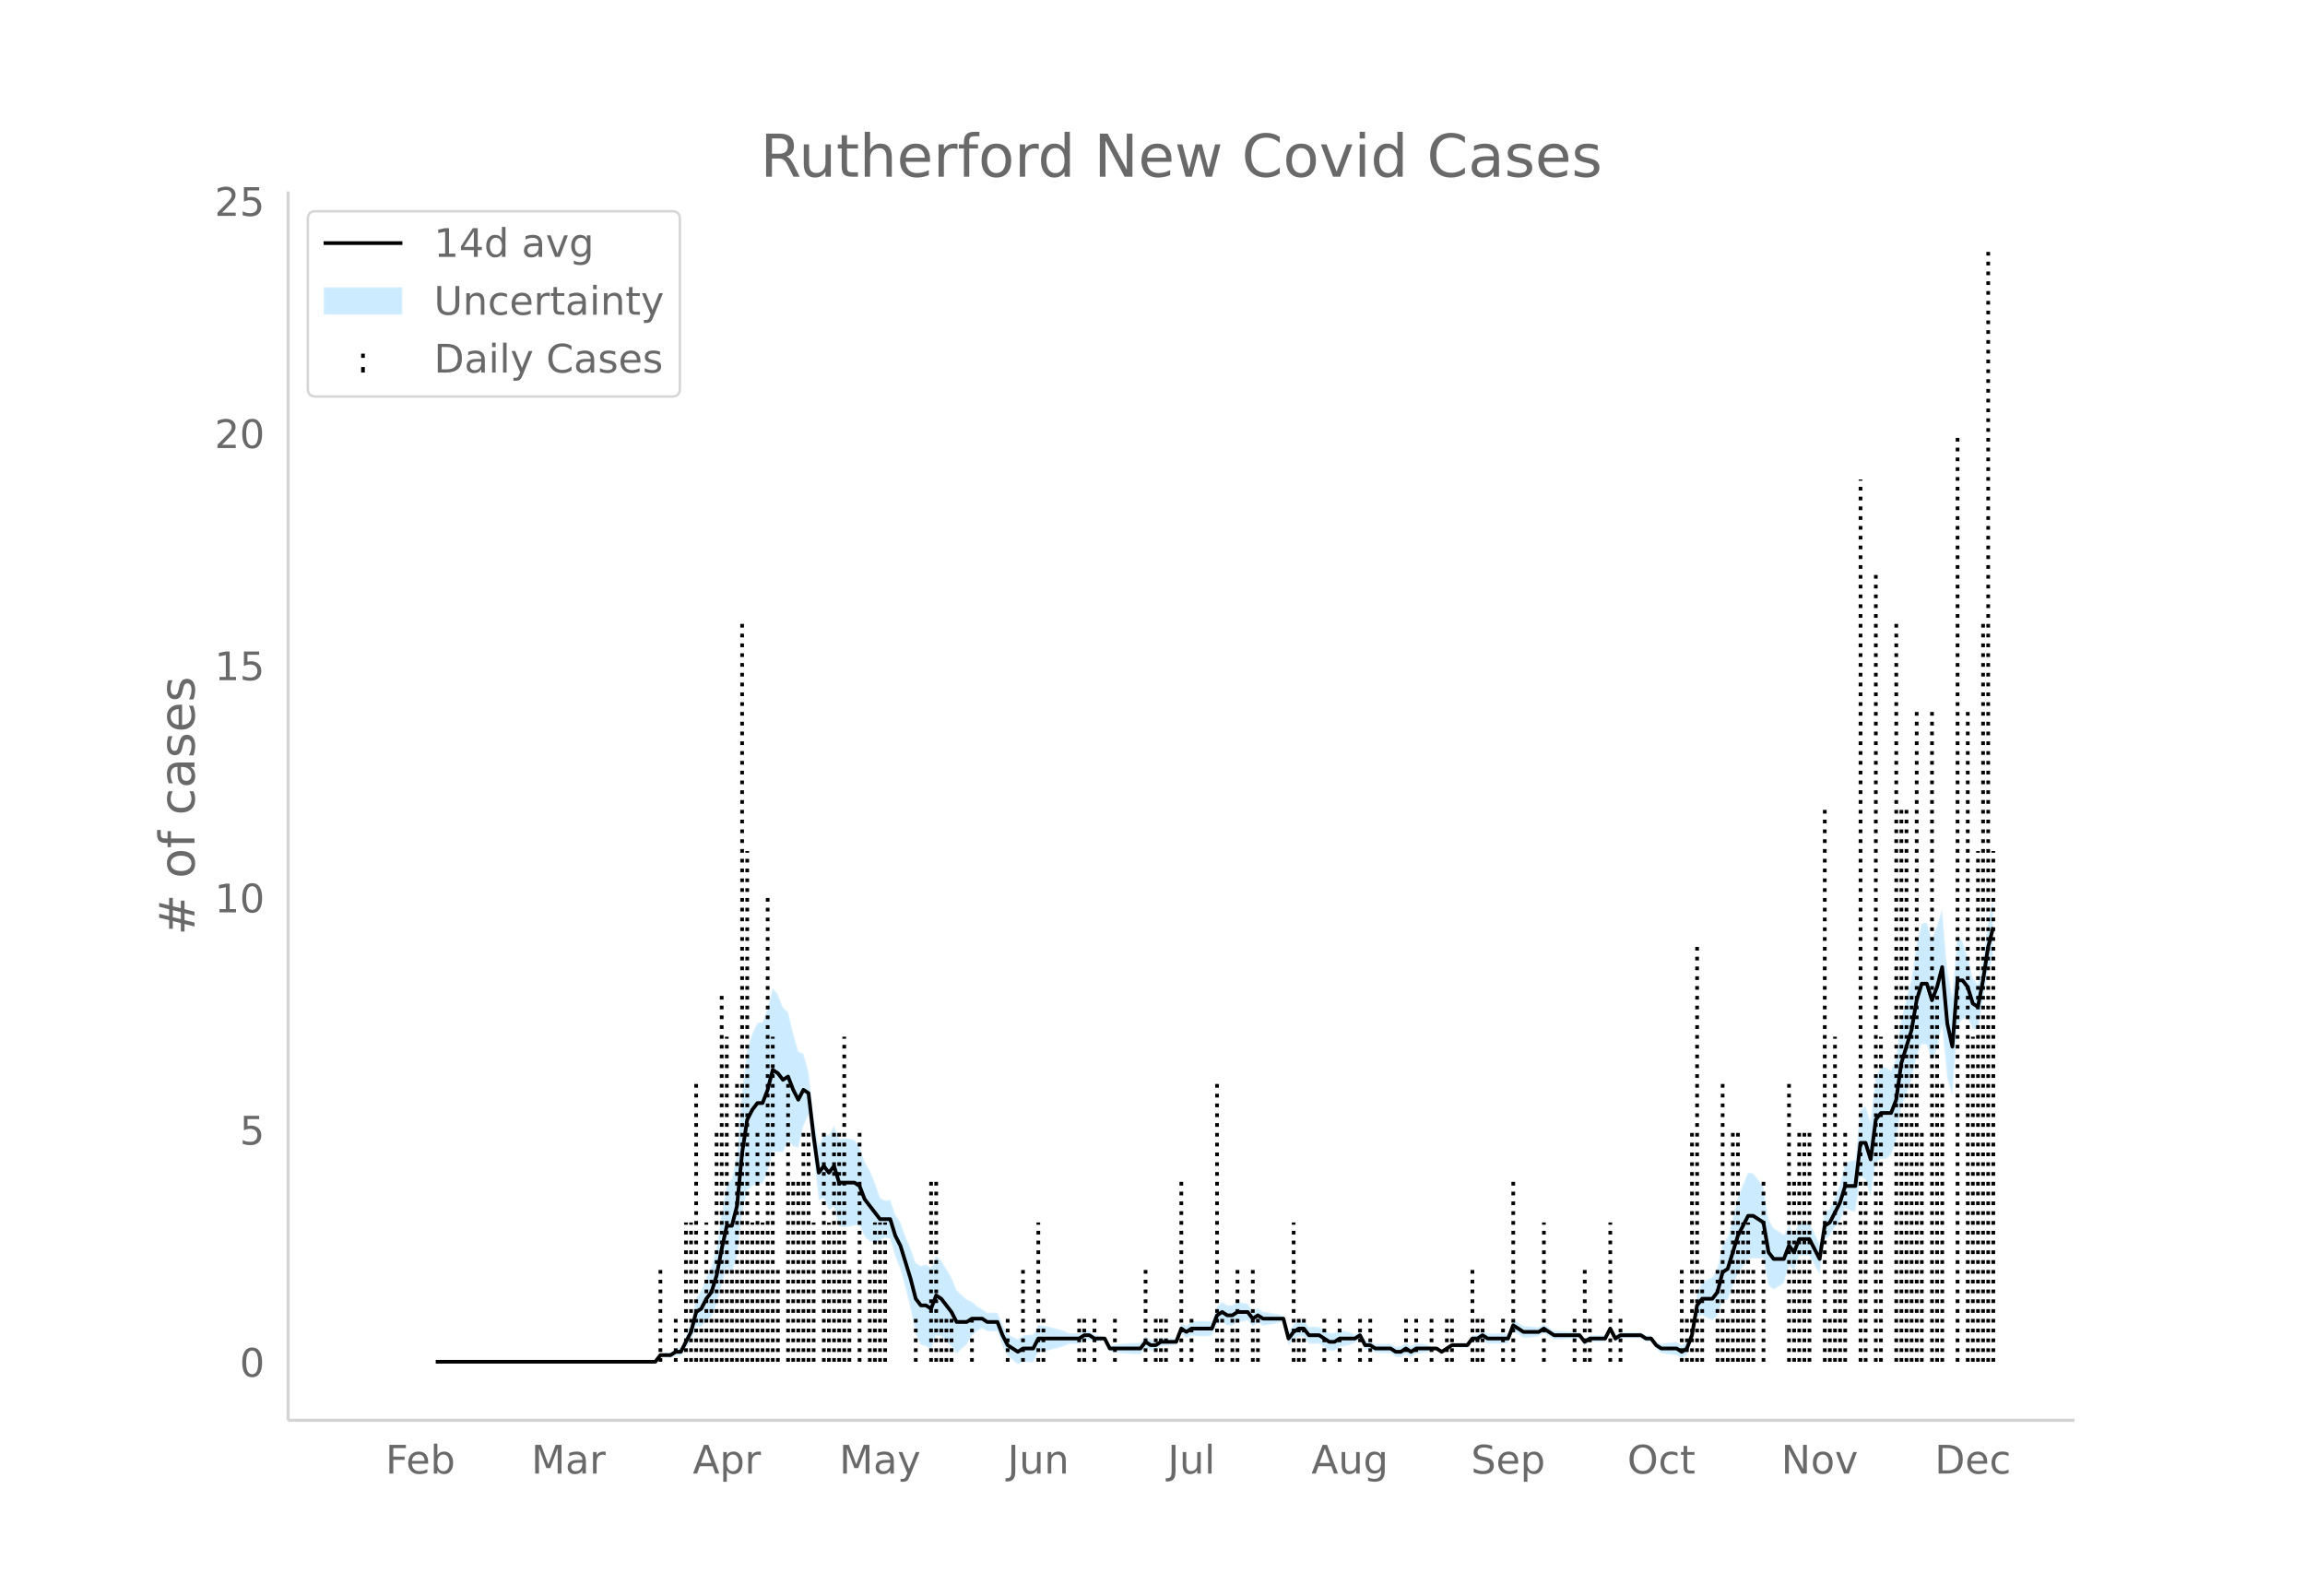 <svg height="864" viewBox="0 0 936 648" width="1248" xmlns="http://www.w3.org/2000/svg" xmlns:xlink="http://www.w3.org/1999/xlink"><defs><style>*{stroke-linecap:butt;stroke-linejoin:round}</style></defs><g id="figure_1"><path d="M0 648h936V0H0z" fill="#fff" id="patch_1"/><g id="axes_1"><path d="M117 576.72h725.4V77.76H117z" fill="none" id="patch_2"/><g id="PolyCollection_1"><defs><path d="M179.005-95.033H266.103l2.074-1.974 2.074.258 2.073.169 2.074-1.037 2.074.202 2.074-3.254 2.073-2.846 2.074-5.862 2.074.15 2.074-2.513 2.073-1.388 2.074-5.065 2.074-8.267 2.074-6.616 2.073 1.775 2.074-6.22 2.074-17.76 2.074-9.457 2.073-1.543 2.074-1.229 2.074.326 2.074-5.034 2.073-8.146 2.074.12 2.074.093 2.074-4.466 2.074 2.06 2.073.726 2.074-8.909 2.074-4.624 2.074 16.248 2.073 18.373 2.074-.524 2.074 4.7 2.074-1.468 2.073 8.133 2.074.245 2.074-.247 2.074-.554 2.073.094 2.074 4.535 2.074 1.874 2.074.485 2.073-.793 2.074-1.12 2.074.378 2.074 7.356 2.073 4.963 2.074 7.705 2.074 8.623 2.074 10.274 2.073 4.2 2.074.576 2.074 1.402 2.074-5.924 2.073.676 2.074 1.992 2.074 1.957 2.074 2.976 2.073-2.001 2.074-1.83 2.074-3.56 2.074-1.85 2.073-1.204 2.074 1.246 2.074.033 2.074-.033 2.074 5.902 2.073 4.295 2.074 1.556 2.074 1.715 2.074-1.188 2.073.28 2.074.155 2.074-4.186 2.074-.321 2.073-.416 2.074-.538 2.074-.487 2.074-.637 2.073-.91 2.074-.112 2.074.028 2.074-1.347 2.073-.283 2.074 1.083 2.074-.387 2.074-.746 2.073 4.786 2.074.387 2.074.265 2.074.188 2.073.133 2.074.086 2.074.045 2.074-2.747 2.073 1.285 2.074-.234 2.074-1.627 2.074-.125 2.073-.141 2.074-.165 2.074-4.46 2.074 1.653 2.074-.991 2.073.201 2.074.077 2.074-.038 2.074-.158 2.073-4.73 2.074-.88 2.074 1.38h2.074l2.073-1.38 2.074-.238 2.074-.487 2.074 2.59 2.073-1.595 2.074 1.145 2.074-.252 2.074-.32 2.073-.423 2.074-.636 2.074 9.642 2.074-2.363 2.073-1.206 2.074.086 2.074 2.87 2.074.03 2.073-.112 2.074 1.502 2.074 1.392 2.074.03 2.073-1.552 2.074-.333 2.074-.51 2.074-.839 2.073-1.361 2.074 4.218 2.074-.095 2.074 1.279 2.074.155 2.073.063 2.074-.021 2.074 1.526 2.074.17 2.073-1.32 2.074 1.347 2.074-1.488 2.074-.196 2.073-.271 2.074-.856 2.074-.11 2.074 1.259 2.073-1.347 2.074-1.199 2.074.113 2.074.09h2.073l2.074-2.318 2.074.288 2.074-1.055 2.073 1.445 2.074.05 2.074.008 2.074-.036 2.073-.082 2.074-5.018 2.074 1.422 2.074 1.314 2.073-.102 2.074-.182 2.074-.285 2.074-1.29 2.073 1.282 2.074 1.347 2.074-.082 2.074-.092 2.073-.103 2.074-.119 2.074-.136 2.074 2.787 2.074-1.38 2.073.044 2.074.015 2.074-.015 2.074-3.887 2.073 3.843 2.074-1.435h8.295l2.074 1.359 2.074.004 2.073 2.894 2.074 1.797 2.074.324 2.074.246 2.073.191 2.074 1.281 2.074-1.273 2.074-5.388 2.073-10.002 2.074-.913 2.074 1.24 2.074.932 2.073-1.713 2.074-6.386 2.074-.174 2.074-5.354 2.073-5.195 2.074-2.84 2.074-3.226 2.074-.294 2.073.12 2.074-.162 2.074 11.06 2.074 1.706 2.074-1.2 2.073-1.49 2.074-6.972 2.074 2.055 2.074-6.091 2.073-.165 2.074-.008 2.074 3.94 2.074 3.644 2.073-13.96 2.074-1.524 2.074-3.46 2.074-2.681 2.073-5.042 2.074.958 2.074.425 2.074-14.605 2.073 1.54 2.074 7.222 2.074-14.3 2.074-1.386 2.073.032 2.074-1.519 2.074-5.498 2.074-13.832 2.073-5.58 2.074-5.477 2.074-9.745 2.074-4.975 2.073.185 2.074 6.933 2.074-5.491 2.074-9.298 2.073 21.254 2.074 7.64 2.074-28.562 2.074-2.761 2.073-.721 2.074 4.75 2.074-.046 2.074-11.384 2.074-12.034 2.073-5.873v-24.08h0l-2.073 10.289-2.074 14.902-2.074 10.165-2.074-2.74-2.074-8.718-2.073-6.108-2.074-2.761-2.074 25.31-2.074-11.215-2.073-24.538-2.074 6.864-2.074 5.284-2.074-6.536-2.073.185-2.074 8.494-2.074 14.497-2.074 7.992-2.073 7.887-2.074 15.798-2.074 5.276-2.074-1.52-2.073.034-2.074 4-2.074 18.023-2.074-6.246-2.073 1.54-2.074 20.413-2.074.425-2.074.958-2.073 8.426-2.074 5.4-2.074 4.62-2.074 1.17-2.073 12.976-2.074-4.437-2.074-4.14-2.074-.008-2.073-.165-2.074 4.683-2.074-3.332-2.074 3.802-2.073-1.49-2.074-1.2-2.074-3.681-2.074-13.182-2.074-2.857-2.073-2.573-2.074-.294-2.074 4.855-2.074 5.24-2.073 8.274-2.074 8.114-2.074 2.52-2.074 9.775-2.073 3.674-2.074.932-2.074 1.24-2.074 4.474-2.073 14.24-2.074 5.388-2.074 1.42-2.074-1.412-2.073.19-2.074.247-2.074.324-2.074-.897-2.073-2.493-2.074.004-2.074-1.335h-8.295l-2.074 1.259-2.073-4.238-2.074 4.194-2.074-.015-2.074.015-2.073.044-2.074 1.313-2.074-2.6-2.074-.136-2.074-.119-2.073-.103-2.074-.092-2.074-.082-2.074-1.347-2.073-1.411-2.074 1.403-2.074-.284-2.074-.182-2.073-.102-2.074-1.38-2.074-1.272-2.074 5.756-2.073-.081-2.074-.036-2.074.007-2.074.05-2.073-1.248-2.074 1.638-2.074.289-2.074 3.068h-2.073l-2.074.09-2.074.114-2.074 1.495-2.073 1.347-2.074-1.436-2.074-.109-2.074-.856-2.073-.271-2.074-.196-2.074 1.205-2.074-1.347-2.073 1.373-2.074.172-2.074-1.168-2.074-.021-2.073.063-2.074.155-2.074-1.415-2.074-.095-2.074-3.863-2.073 1.332-2.074-.838-2.074-.51-2.074-.333-2.073 1.142-2.074.03-2.074-1.303-2.074-1.19-2.073-.112-2.074.03-2.074-2.518-2.074.086-2.073 1.487-2.074 3.025-2.074-6.52-2.074-.636-2.073-.423-2.074-.32-2.074-.252-2.074-1.548-2.073 1.099-2.074-2.798-2.074-.487-2.074-.238-2.073 1.314h-2.074l-2.074-1.314-2.074 1.814-2.073 6.044-2.074-.158-2.074-.038-2.074.077-2.073.201-2.074 1.703-2.074-1.04-2.074 6.313-2.074-.165-2.073-.141-2.074-.124-2.074 1.066-2.074-.234-2.073-1.409-2.074 2.64-2.074.045-2.074.087-2.073.132-2.074.189-2.074.264-2.074.387-2.073-3.294-2.074-.746-2.074-.387-2.074-1.611-2.073-.283-2.074 1.347-2.074.028-2.074-.111-2.073-.911-2.074-.637-2.074-.487-2.074-.538-2.073-.416-2.074-.321-2.074 3.894-2.074.156-2.073.28-2.074 1.505-2.074-.979-2.074-1.137-2.073-3.786-2.074-4.872-2.074-.033-2.074.033-2.074-1.448-2.073-1.204-2.074-1.85-2.074-.866-2.074-1.83-2.073-2.001-2.074-5.105-2.074-3.43-2.074-3.395-2.073-2.018-2.074 4.85-2.074-1.291-2.074.575-2.073-1.186-2.074-5.888-2.074-4.846-2.074-5.763-2.073-3.117-2.074-6.113-2.074.378-2.074-1.12-2.073-6.18-2.074-4.902-2.074-3.513-2.074-6.24-2.073-2.599-2.074-.553-2.074-.247-2.074.245-2.073-5.336-2.074 3.919-2.074-.687-2.074 4.864-2.073-11.258-2.074-18.768-2.074-7.318-2.074-.828-2.073-7.354-2.074-8.716-2.074-1.772-2.074-5.294-2.074-2.574-2.073 8.016-2.074 5.74-2.074.326-2.074 4.158-2.073 6.538-2.074 17.48-2.074 25.337-2.074 9.942-2.073 1.776-2.074 12.238-2.074 13.282-2.074 8.403-2.073 4-2.074 5.568-2.074 2.843-2.074 10.3-2.073 5.234-2.074 4.828-2.074.201-2.074 1.657-2.073.169-2.074.258-2.074 3.414H179.005z" id="m0923be8dbd" stroke="#fff" stroke-opacity=".2"/></defs><g clip-path="url(#pd06c47f575)"><use xlink:href="#m0923be8dbd" y="648" fill="#089fff" fill-opacity=".2" stroke="#fff" stroke-opacity=".2"/></g></g><g id="LineCollection_1" fill="none" stroke="#000" stroke-dasharray="1.5,2.475" stroke-width="1.5"><path clip-path="url(#pd06c47f575)" d="M149.973 552.967h0M152.046 552.967h0M154.12 552.967h0M156.194 552.967h0M158.268 552.967h0M160.342 552.967h0M162.415 552.967h0M164.489 552.967h0M166.563 552.967h0M168.637 552.967h0M170.71 552.967h0M172.784 552.967h0M174.858 552.967h0M176.932 552.967h0M179.005 552.967h0M181.08 552.967h0M183.153 552.967h0M185.227 552.967h0M187.3 552.967h0M189.374 552.967h0M191.448 552.967h0M193.522 552.967h0M195.595 552.967h0M197.67 552.967h0M199.743 552.967h0M201.817 552.967h0M203.89 552.967h0M205.964 552.967h0M208.038 552.967h0M210.112 552.967h0M212.185 552.967h0M214.26 552.967h0M216.333 552.967h0M218.407 552.967h0M220.48 552.967h0M222.554 552.967h0M224.628 552.967h0M226.702 552.967h0M228.775 552.967h0M230.85 552.967h0M232.923 552.967h0M234.997 552.967h0M237.07 552.967h0M239.144 552.967h0M241.218 552.967h0M243.292 552.967h0M245.366 552.967h0M247.44 552.967h0M249.513 552.967h0M251.587 552.967h0M253.66 552.967h0M255.734 552.967h0M257.808 552.967h0M259.882 552.967h0M261.956 552.967h0M264.03 552.967h0M266.103 552.967h0M268.177 552.967v-37.711M270.25 552.967h0M272.324 552.967h0M274.398 552.967V534.11M276.472 552.967h0M278.546 552.967V496.4M280.62 552.967V496.4M282.693 552.967V439.835M284.767 552.967V534.11M286.84 552.967V496.4M288.914 552.967v-37.711M290.988 552.967V458.69M293.062 552.967V402.124M295.136 552.967V420.98M297.21 552.967v-37.711M299.283 552.967V439.835M301.357 552.967V251.282M303.43 552.967V345.559M305.504 552.967V496.4M307.578 552.967V458.69M309.652 552.967V496.4M311.726 552.967V364.414M313.8 552.967V420.98M315.873 552.967v-37.711M317.947 552.967h0M320.02 552.967V439.835M322.095 552.967v-75.422M324.168 552.967v-75.422M326.242 552.967V458.69M328.316 552.967V458.69M330.39 552.967V496.4M332.463 552.967h0M334.537 552.967V458.69M336.61 552.967V496.4M338.685 552.967V458.69M340.758 552.967V458.69M342.832 552.967V420.98M344.906 552.967v-37.711M346.98 552.967h0M349.053 552.967V458.69M351.127 552.967h0M353.2 552.967v-37.711M355.275 552.967V496.4M357.348 552.967V496.4M359.422 552.967V496.4M361.496 552.967h0M363.57 552.967h0M365.643 552.967h0M367.717 552.967h0M369.79 552.967h0M371.865 552.967V534.11M373.938 552.967h0M376.012 552.967h0M378.086 552.967v-75.422M380.16 552.967v-75.422M382.233 552.967V534.11M384.307 552.967V534.11M386.381 552.967V534.11M388.455 552.967h0M390.528 552.967h0M392.602 552.967h0M394.676 552.967V534.11M396.75 552.967h0M398.823 552.967h0M400.897 552.967h0M402.971 552.967h0M405.045 552.967h0M407.119 552.967h0M409.192 552.967V534.11M411.266 552.967h0M413.34 552.967h0M415.414 552.967v-37.711M417.487 552.967h0M419.561 552.967h0M421.635 552.967V496.4M423.709 552.967V534.11M425.782 552.967h0M427.856 552.967h0M429.93 552.967h0M432.004 552.967h0M434.077 552.967h0M436.151 552.967h0M438.225 552.967V534.11M440.299 552.967V534.11M442.372 552.967h0M444.446 552.967V534.11M446.52 552.967h0M448.594 552.967h0M450.667 552.967h0M452.741 552.967V534.11M454.815 552.967h0M456.889 552.967h0M458.962 552.967h0M461.036 552.967h0M463.11 552.967h0M465.184 552.967v-37.711M467.257 552.967h0M469.331 552.967V534.11M471.405 552.967V534.11M473.479 552.967V534.11M475.552 552.967h0M477.626 552.967h0M479.7 552.967v-75.422M481.774 552.967h0M483.848 552.967V534.11M485.921 552.967h0M487.995 552.967h0M490.069 552.967h0M492.143 552.967h0M494.216 552.967V439.835M496.29 552.967V534.11M498.364 552.967h0M500.438 552.967V534.11M502.511 552.967v-37.711M504.585 552.967h0M506.659 552.967h0M508.733 552.967v-37.711M510.806 552.967V534.11M512.88 552.967h0M514.954 552.967h0M517.028 552.967h0M519.101 552.967h0M521.175 552.967h0M523.249 552.967h0M525.323 552.967V496.4M527.396 552.967V534.11M529.47 552.967V534.11M531.544 552.967h0M533.618 552.967h0M535.691 552.967h0M537.765 552.967V534.11M539.839 552.967h0M541.913 552.967h0M543.986 552.967V534.11M546.06 552.967h0M548.134 552.967h0M550.208 552.967h0M552.281 552.967V534.11M554.355 552.967h0M556.429 552.967V534.11M558.503 552.967h0M560.577 552.967h0M562.65 552.967h0M564.724 552.967h0M566.798 552.967h0M568.872 552.967h0M570.945 552.967V534.11M573.019 552.967h0M575.093 552.967V534.11M577.167 552.967h0M579.24 552.967h0M581.314 552.967V534.11M583.388 552.967h0M585.462 552.967h0M587.535 552.967V534.11M589.61 552.967V534.11M591.683 552.967h0M593.757 552.967h0M595.83 552.967h0M597.904 552.967v-37.711M599.978 552.967V534.11M602.052 552.967V534.11M604.125 552.967h0M606.2 552.967h0M608.273 552.967h0M610.347 552.967V534.11M612.42 552.967h0M614.494 552.967v-75.422M616.568 552.967h0M618.642 552.967h0M620.715 552.967h0M622.79 552.967h0M624.863 552.967h0M626.937 552.967V496.4M629.01 552.967h0M631.084 552.967h0M633.158 552.967h0M635.232 552.967h0M637.305 552.967h0M639.38 552.967V534.11M641.453 552.967h0M643.527 552.967v-37.711M645.6 552.967V534.11M647.674 552.967h0M649.748 552.967h0M651.822 552.967h0M653.896 552.967V496.4M655.97 552.967h0M658.043 552.967V534.11M660.117 552.967h0M662.19 552.967h0M664.264 552.967h0M666.338 552.967h0M668.412 552.967h0M670.486 552.967h0M672.56 552.967h0M674.633 552.967h0M676.707 552.967h0M678.78 552.967h0M680.854 552.967h0M682.928 552.967v-37.711M685.002 552.967V534.11M687.076 552.967V458.69M689.15 552.967V383.269M691.223 552.967v-37.711M693.297 552.967h0M695.37 552.967h0M697.444 552.967v-37.711M699.518 552.967V439.835M701.592 552.967V534.11M703.666 552.967V458.69M705.74 552.967V458.69M707.813 552.967V496.4M709.887 552.967V496.4M711.96 552.967v-37.711M714.034 552.967h0M716.108 552.967v-75.422M718.182 552.967h0M720.256 552.967h0M722.33 552.967h0M724.403 552.967h0M726.477 552.967V439.835M728.55 552.967v-75.422M730.625 552.967V458.69M732.698 552.967V458.69M734.772 552.967V458.69M736.846 552.967h0M738.92 552.967h0M740.993 552.967V326.703M743.067 552.967V534.11M745.14 552.967V420.98M747.215 552.967V496.4M749.288 552.967V458.69M751.362 552.967h0M753.436 552.967h0M755.51 552.967v-358.25M757.583 552.967v-75.422M759.657 552.967h0M761.73 552.967v-320.54M763.805 552.967V420.98M765.878 552.967h0M767.952 552.967h0M770.026 552.967V251.282M772.1 552.967V326.703M774.173 552.967V326.703M776.247 552.967V402.124M778.32 552.967V288.993M780.395 552.967V458.69M782.468 552.967h0M784.542 552.967V288.993M786.616 552.967V402.124M788.69 552.967V439.835M790.763 552.967h0M792.837 552.967h0M794.911 552.967V175.86M796.985 552.967h0M799.058 552.967V288.993M801.132 552.967V420.98M803.206 552.967V345.559M805.28 552.967V251.282M807.354 552.967V100.44M809.427 552.967V345.559"/></g><path clip-path="url(#pd06c47f575)" d="M176.932 552.967h89.171l2.074-2.694h4.147l2.074-1.347h2.074l4.147-8.08 2.074-8.082 2.074-1.346 2.074-4.04 2.073-2.694 2.074-6.734 2.074-10.775 2.074-9.427h2.073l2.074-8.081 2.074-21.55 2.074-13.467 2.073-4.04 2.074-2.694h2.074l2.074-5.387 2.073-8.081 2.074 1.346 2.074 2.694 2.074-1.347 2.074 5.388 2.073 4.04 2.074-4.04 2.074 1.346 2.074 17.509 2.073 14.815 2.074-2.694 2.074 2.694 2.074-2.694 2.073 6.734h6.222l2.073 1.347 2.074 5.387 6.221 8.08h4.148l2.074 6.735 2.073 4.04 4.148 13.468 2.074 8.081 2.073 2.694h2.074l2.074 1.347 2.074-5.388 2.073 1.347 4.148 5.387 2.074 4.04h4.147l2.074-1.346h4.147l2.074 1.347h4.148l2.074 5.387 2.073 4.04 4.148 2.694 2.074-1.347h4.147l2.074-4.04h16.59l2.074-1.347h2.073l2.074 1.347h4.148l2.073 4.04h12.443l2.074-2.693 2.073 1.347h2.074l2.074-1.347h6.221l2.074-5.388 2.074 1.347 2.074-1.347h8.295l2.073-5.387 2.074-1.347 2.074 1.347h2.074l2.073-1.347h4.148l2.074 2.694 2.073-1.347 2.074 1.347h8.295l2.074 8.08 2.074-2.693 2.073-1.347h2.074l2.074 2.694h4.147l4.148 2.694h2.074l2.073-1.347h6.222l2.073-1.347 2.074 4.04h2.074l2.074 1.347h6.221l2.074 1.347h2.074l2.073-1.347 2.074 1.347 2.074-1.347h8.295l2.074 1.347 4.147-2.693h6.221l2.074-2.694h2.074l2.074-1.347 2.073 1.347h8.295l2.074-5.387 4.148 2.693h6.22l2.075-1.347 4.147 2.694h10.369l2.074 2.694 2.074-1.347h6.22l2.075-4.04 2.073 4.04 2.074-1.347h8.295l2.074 1.347h2.074l2.073 2.694 2.074 1.346h6.221l2.074 1.347 2.074-1.347 2.074-5.387 2.073-12.121 2.074-2.694h4.148l2.073-2.693 2.074-8.081 2.074-1.347 4.147-13.468 4.148-8.08h2.074l4.147 2.693 2.074 12.121 2.074 2.694h4.147l2.074-5.388 2.074 2.694 2.074-5.387h4.147l4.148 8.08 2.073-13.467 2.074-1.347 4.148-8.081 2.073-6.734h4.148l2.074-17.509h2.073l2.074 6.734 2.074-16.161 2.074-2.694h4.147l2.074-5.387 2.074-14.815 4.147-13.468 2.074-12.121 2.074-6.734h2.073l2.074 6.734 2.074-5.387 2.074-8.081 2.073 22.895 2.074 9.428 2.074-26.936h2.074l2.073 2.694 2.074 6.734 2.074 1.346 2.074-10.774 2.074-13.468 2.073-8.08h0" fill="none" stroke="#000" stroke-linecap="round" stroke-width="1.5" id="line2d_1"/><path d="M117 576.72V77.76" fill="none" stroke="#d3d3d3" stroke-linecap="square" stroke-width="1.25" id="patch_3"/><path d="M117 576.72h725.4" fill="none" stroke="#d3d3d3" stroke-linecap="square" stroke-width="1.25" id="patch_4"/><g id="matplotlib.axis_1"><g id="xtick_1"><g transform="matrix(.16 0 0 -.16 156.548 598.378)" fill="#696969" id="text_1"><defs><path d="M9.813 72.906h41.89v-8.312H19.672V43.109h28.906v-8.297H19.672V0h-9.86z" id="DejaVuSans-70"/><path d="M56.203 29.594v-4.39H14.891q.593-9.282 5.593-14.142 5-4.859 13.938-4.859 5.172 0 10.031 1.266 4.86 1.265 9.656 3.812v-8.5Q49.266.734 44.187-.344 39.11-1.422 33.892-1.422q-13.094 0-20.735 7.61-7.64 7.625-7.64 20.625 0 13.421 7.25 21.296Q20.016 56 32.328 56q11.031 0 17.453-7.11 6.422-7.093 6.422-19.296zm-8.984 2.64q-.094 7.36-4.125 11.75-4.032 4.407-10.672 4.407-7.516 0-12.031-4.25-4.516-4.25-5.203-11.97z" id="DejaVuSans-101"/><path d="M48.688 27.297q0 9.906-4.079 15.547-4.078 5.64-11.203 5.64-7.14 0-11.218-5.64-4.079-5.64-4.079-15.547 0-9.906 4.078-15.547 4.079-5.64 11.22-5.64 7.124 0 11.202 5.64t4.078 15.547zM18.108 46.39q2.844 4.875 7.157 7.234Q29.594 56 35.594 56q9.968 0 16.187-7.906 6.235-7.907 6.235-20.797T51.78 6.484q-6.218-7.906-16.187-7.906-6 0-10.328 2.375-4.313 2.375-7.157 7.25V0H9.08v75.984h9.03z" id="DejaVuSans-98"/></defs><use xlink:href="#DejaVuSans-70"/><use x="52.02" xlink:href="#DejaVuSans-101"/><use x="113.543" xlink:href="#DejaVuSans-98"/></g></g><g id="xtick_2"><g transform="matrix(.16 0 0 -.16 215.755 598.378)" fill="#696969" id="text_2"><defs><path d="M9.813 72.906h14.703l18.593-49.61 18.703 49.61h14.704V0H66.89v64.016l-18.797-50h-9.907l-18.796 50V0H9.813z" id="DejaVuSans-77"/><path d="M34.281 27.484q-10.89 0-15.093-2.484-4.204-2.484-4.204-8.5 0-4.781 3.157-7.594 3.156-2.797 8.562-2.797 7.485 0 12 5.297 4.516 5.297 4.516 14.078v2zm17.922 3.72V0H43.22v8.297Q40.14 3.328 35.547.953q-4.594-2.375-11.234-2.375-8.391 0-13.36 4.719Q6 8.016 6 15.922q0 9.219 6.172 13.906 6.187 4.688 18.437 4.688h12.61v.89q0 6.203-4.078 9.594-4.078 3.39-11.453 3.39-4.688 0-9.141-1.124-4.438-1.125-8.531-3.375v8.312q4.921 1.906 9.562 2.844 4.64.953 9.031.953 11.875 0 17.735-6.156 5.86-6.14 5.86-18.64z" id="DejaVuSans-97"/><path d="M41.11 46.297q-1.516.875-3.297 1.281Q36.03 48 33.89 48q-7.625 0-11.703-4.953-4.079-4.953-4.079-14.234V0H9.08v54.688h9.03v-8.5q2.844 4.984 7.375 7.39Q30.031 56 36.531 56q.922 0 2.047-.125 1.125-.11 2.484-.36z" id="DejaVuSans-114"/></defs><use xlink:href="#DejaVuSans-77"/><use x="86.279" xlink:href="#DejaVuSans-97"/><use x="147.559" xlink:href="#DejaVuSans-114"/></g></g><g id="xtick_3"><g transform="matrix(.16 0 0 -.16 281.296 598.378)" fill="#696969" id="text_3"><defs><path d="M34.188 63.188L20.797 26.906h26.812zm-5.579 9.718h11.188L67.578 0h-10.25l-6.64 18.703h-32.86L11.188 0H.78z" id="DejaVuSans-65"/><path d="M18.11 8.203v-29H9.077v75.484h9.031v-8.296q2.844 4.875 7.157 7.234Q29.594 56 35.594 56q9.968 0 16.187-7.906 6.235-7.907 6.235-20.797T51.78 6.484q-6.218-7.906-16.187-7.906-6 0-10.328 2.375-4.313 2.375-7.157 7.25zm30.578 19.094q0 9.906-4.079 15.547-4.078 5.64-11.203 5.64-7.14 0-11.218-5.64-4.079-5.64-4.079-15.547 0-9.906 4.078-15.547 4.079-5.64 11.22-5.64 7.124 0 11.202 5.64t4.078 15.547z" id="DejaVuSans-112"/></defs><use xlink:href="#DejaVuSans-65"/><use x="68.408" xlink:href="#DejaVuSans-112"/><use x="131.885" xlink:href="#DejaVuSans-114"/></g></g><g id="xtick_4"><g transform="matrix(.16 0 0 -.16 340.808 598.378)" fill="#696969" id="text_4"><defs><path d="M32.172-5.078q-3.797-9.766-7.422-12.735-3.61-2.984-9.656-2.984H7.906v7.516h5.282q3.703 0 5.75 1.765Q21-9.766 23.483-3.219l1.61 4.094-22.11 53.813H12.5l17.094-42.766 17.093 42.766h9.516z" id="DejaVuSans-121"/></defs><use xlink:href="#DejaVuSans-77"/><use x="86.279" xlink:href="#DejaVuSans-97"/><use x="147.559" xlink:href="#DejaVuSans-121"/></g></g><g id="xtick_5"><g transform="matrix(.16 0 0 -.16 409.135 598.378)" fill="#696969" id="text_5"><defs><path d="M9.813 72.906h9.859V5.078q0-13.187-5-19.14-5-5.954-16.094-5.954h-3.75v8.297h3.078q6.531 0 9.219 3.672Q9.813-4.39 9.813 5.078z" id="DejaVuSans-74"/><path d="M8.5 21.578v33.11h8.984V21.922q0-7.766 3.016-11.656 3.031-3.875 9.094-3.875 7.265 0 11.484 4.64 4.234 4.64 4.234 12.656v31h8.985V0h-8.984v8.406Q42.047 3.422 37.718 1q-4.313-2.422-10.032-2.422-9.421 0-14.312 5.86Q8.5 10.296 8.5 21.578zM31.11 56z" id="DejaVuSans-117"/><path d="M54.89 33.016V0h-8.984v32.719q0 7.765-3.031 11.61-3.031 3.858-9.078 3.858-7.281 0-11.484-4.64-4.204-4.625-4.204-12.64V0H9.08v54.688h9.03v-8.5q3.235 4.937 7.594 7.374Q30.078 56 35.797 56q9.422 0 14.25-5.828 4.844-5.828 4.844-17.156z" id="DejaVuSans-110"/></defs><use xlink:href="#DejaVuSans-74"/><use x="29.492" xlink:href="#DejaVuSans-117"/><use x="92.871" xlink:href="#DejaVuSans-110"/></g></g><g id="xtick_6"><g transform="matrix(.16 0 0 -.16 474.195 598.378)" fill="#696969" id="text_6"><defs><path d="M9.422 75.984h8.984V0H9.422z" id="DejaVuSans-108"/></defs><use xlink:href="#DejaVuSans-74"/><use x="29.492" xlink:href="#DejaVuSans-117"/><use x="92.871" xlink:href="#DejaVuSans-108"/></g></g><g id="xtick_7"><g transform="matrix(.16 0 0 -.16 532.513 598.378)" fill="#696969" id="text_7"><defs><path d="M45.406 27.984q0 9.766-4.031 15.125-4.016 5.375-11.297 5.375-7.219 0-11.25-5.375-4.031-5.359-4.031-15.125 0-9.718 4.031-15.093t11.25-5.375q7.281 0 11.297 5.375 4.031 5.375 4.031 15.093zm8.985-21.203q0-13.953-6.203-20.765Q42-20.797 29.203-20.797q-4.734 0-8.937.703-4.203.703-8.157 2.172v8.735q3.954-2.141 7.813-3.157 3.86-1.031 7.86-1.031 8.843 0 13.234 4.61 4.39 4.609 4.39 13.937v4.453q-2.781-4.844-7.125-7.234Q33.938 0 27.875 0 17.828 0 11.672 7.656q-6.156 7.672-6.156 20.328 0 12.688 6.156 20.344Q17.828 56 27.875 56q6.063 0 10.406-2.39 4.344-2.391 7.125-7.22v8.297h8.985z" id="DejaVuSans-103"/></defs><use xlink:href="#DejaVuSans-65"/><use x="68.408" xlink:href="#DejaVuSans-117"/><use x="131.787" xlink:href="#DejaVuSans-103"/></g></g><g id="xtick_8"><g transform="matrix(.16 0 0 -.16 597.34 598.378)" fill="#696969" id="text_8"><defs><path d="M53.516 70.516V60.89q-5.61 2.687-10.594 4-4.984 1.328-9.625 1.328-8.047 0-12.422-3.125t-4.375-8.89q0-4.845 2.906-7.313 2.907-2.453 11.016-3.97l5.953-1.218q11.031-2.11 16.281-7.406 5.25-5.297 5.25-14.172 0-10.61-7.11-16.078-7.093-5.469-20.812-5.469-5.172 0-11.015 1.172Q13.14.922 6.89 3.219v10.156q6-3.36 11.765-5.078 5.766-1.703 11.328-1.703 8.438 0 13.032 3.312 4.593 3.328 4.593 9.485 0 5.359-3.297 8.39-3.296 3.032-10.812 4.547L27.484 33.5q-11.03 2.188-15.968 6.875-4.922 4.688-4.922 13.047 0 9.672 6.812 15.234 6.813 5.563 18.766 5.563 5.14 0 10.453-.938 5.328-.922 10.89-2.765z" id="DejaVuSans-83"/></defs><use xlink:href="#DejaVuSans-83"/><use x="63.477" xlink:href="#DejaVuSans-101"/><use x="125" xlink:href="#DejaVuSans-112"/></g></g><g id="xtick_9"><g transform="matrix(.16 0 0 -.16 660.8 598.378)" fill="#696969" id="text_9"><defs><path d="M39.406 66.219q-10.75 0-17.078-8.016-6.312-8-6.312-21.828 0-13.766 6.312-21.781 6.328-8 17.078-8 10.735 0 17.016 8 6.281 8.015 6.281 21.781 0 13.828-6.281 21.828-6.281 8.016-17.016 8.016zm0 8q15.328 0 24.5-10.281 9.188-10.282 9.188-27.563 0-17.234-9.188-27.516-9.172-10.28-24.5-10.28-15.375 0-24.593 10.25-9.204 10.265-9.204 27.546t9.204 27.563q9.218 10.28 24.593 10.28z" id="DejaVuSans-79"/><path d="M48.781 52.594v-8.407q-3.812 2.11-7.64 3.157-3.828 1.047-7.735 1.047-8.75 0-13.593-5.547-4.829-5.532-4.829-15.547 0-10.016 4.829-15.563 4.843-5.53 13.593-5.53 3.907 0 7.735 1.046 3.828 1.047 7.64 3.156V2.094Q45.016.344 40.984-.531q-4.015-.89-8.562-.89-12.36 0-19.64 7.765-7.266 7.765-7.266 20.953 0 13.375 7.343 21.031Q20.22 56 33.016 56q4.14 0 8.093-.86 3.953-.843 7.672-2.546z" id="DejaVuSans-99"/><path d="M18.313 70.219V54.688h18.5v-6.985h-18.5V18.016q0-6.688 1.828-8.594 1.828-1.906 7.453-1.906h9.218V0h-9.218q-10.407 0-14.36 3.875-3.953 3.89-3.953 14.14v29.688H2.687v6.984h6.594V70.22z" id="DejaVuSans-116"/></defs><use xlink:href="#DejaVuSans-79"/><use x="78.711" xlink:href="#DejaVuSans-99"/><use x="133.691" xlink:href="#DejaVuSans-116"/></g></g><g id="xtick_10"><g transform="matrix(.16 0 0 -.16 723.305 598.378)" fill="#696969" id="text_10"><defs><path d="M9.813 72.906h13.28l32.329-60.984v60.984h9.562V0h-13.28L19.39 60.984V0H9.813z" id="DejaVuSans-78"/><path d="M30.61 48.39q-7.22 0-11.422-5.64-4.204-5.64-4.204-15.453 0-9.813 4.172-15.453 4.188-5.64 11.453-5.64 7.188 0 11.375 5.655 4.203 5.672 4.203 15.438 0 9.719-4.203 15.406-4.187 5.688-11.375 5.688zm0 7.61q11.718 0 18.406-7.625 6.703-7.61 6.703-21.078 0-13.422-6.703-21.078-6.688-7.64-18.407-7.64-11.765 0-18.437 7.64-6.656 7.656-6.656 21.078 0 13.469 6.656 21.078Q18.844 56 30.609 56z" id="DejaVuSans-111"/><path d="M2.984 54.688H12.5L29.594 8.797l17.093 45.89h9.516L35.687 0H23.485z" id="DejaVuSans-118"/></defs><use xlink:href="#DejaVuSans-78"/><use x="74.805" xlink:href="#DejaVuSans-111"/><use x="135.986" xlink:href="#DejaVuSans-118"/></g></g><g id="xtick_11"><g transform="matrix(.16 0 0 -.16 785.651 598.378)" fill="#696969" id="text_11"><defs><path d="M19.672 64.797V8.109h11.922q15.093 0 22.093 6.829 7 6.843 7 21.593 0 14.64-7 21.453-7 6.813-22.093 6.813zm-9.86 8.11h20.266q21.188 0 31.094-8.813 9.922-8.813 9.922-27.563 0-18.86-9.969-27.703Q51.172 0 30.078 0H9.813z" id="DejaVuSans-68"/></defs><use xlink:href="#DejaVuSans-68"/><use x="77.002" xlink:href="#DejaVuSans-101"/><use x="138.525" xlink:href="#DejaVuSans-99"/></g></g></g><g id="matplotlib.axis_2"><g id="ytick_1"><g transform="matrix(.16 0 0 -.16 97.32 559.045)" fill="#696969" id="text_12"><defs><path d="M31.781 66.406q-7.61 0-11.453-7.5Q16.5 51.422 16.5 36.375q0-14.984 3.828-22.484 3.844-7.5 11.453-7.5 7.672 0 11.5 7.5 3.844 7.5 3.844 22.484 0 15.047-3.844 22.531-3.828 7.5-11.5 7.5zm0 7.813q12.266 0 18.735-9.703 6.468-9.688 6.468-28.141 0-18.406-6.468-28.11-6.47-9.687-18.735-9.687-12.25 0-18.718 9.688-6.47 9.703-6.47 28.109 0 18.453 6.47 28.14Q19.53 74.22 31.78 74.22z" id="DejaVuSans-48"/></defs><use xlink:href="#DejaVuSans-48"/></g></g><g id="ytick_2"><g transform="matrix(.16 0 0 -.16 97.32 464.769)" fill="#696969" id="text_13"><defs><path d="M10.797 72.906h38.719v-8.312H19.828v-17.86q2.14.735 4.281 1.094 2.157.36 4.313.36 12.203 0 19.328-6.688 7.14-6.688 7.14-18.11 0-11.765-7.328-18.296-7.328-6.516-20.656-6.516-4.593 0-9.36.781-4.75.782-9.827 2.344v9.922q4.39-2.39 9.078-3.563 4.687-1.171 9.906-1.171 8.453 0 13.375 4.437 4.938 4.438 4.938 12.063 0 7.609-4.938 12.047-4.922 4.453-13.375 4.453-3.953 0-7.89-.875-3.922-.875-8.016-2.735z" id="DejaVuSans-53"/></defs><use xlink:href="#DejaVuSans-53"/></g></g><g id="ytick_3"><g transform="matrix(.16 0 0 -.16 87.14 370.493)" fill="#696969" id="text_14"><defs><path d="M12.406 8.297h16.11v55.625l-17.532-3.516v8.985l17.438 3.515h9.86V8.296H54.39V0H12.406z" id="DejaVuSans-49"/></defs><use xlink:href="#DejaVuSans-49"/><use x="63.623" xlink:href="#DejaVuSans-48"/></g></g><g id="ytick_4"><g transform="matrix(.16 0 0 -.16 87.14 276.216)" fill="#696969" id="text_15"><use xlink:href="#DejaVuSans-49"/><use x="63.623" xlink:href="#DejaVuSans-53"/></g></g><g id="ytick_5"><g transform="matrix(.16 0 0 -.16 87.14 181.94)" fill="#696969" id="text_16"><defs><path d="M19.188 8.297h34.421V0H7.33v8.297q5.609 5.812 15.296 15.594 9.703 9.797 12.188 12.64 4.734 5.313 6.609 9 1.89 3.688 1.89 7.25 0 5.813-4.078 9.469-4.078 3.672-10.625 3.672-4.64 0-9.797-1.61-5.14-1.609-11-4.89v9.969Q13.767 71.78 18.938 73q5.188 1.219 9.485 1.219 11.328 0 18.062-5.672 6.735-5.656 6.735-15.125 0-4.5-1.688-8.531-1.672-4.016-6.125-9.485-1.218-1.422-7.765-8.187-6.532-6.766-18.453-18.922z" id="DejaVuSans-50"/></defs><use xlink:href="#DejaVuSans-50"/><use x="63.623" xlink:href="#DejaVuSans-48"/></g></g><g id="ytick_6"><g transform="matrix(.16 0 0 -.16 87.14 87.663)" fill="#696969" id="text_17"><use xlink:href="#DejaVuSans-50"/><use x="63.623" xlink:href="#DejaVuSans-53"/></g></g><g transform="matrix(0 -.2 -.2 0 78.98 379.813)" fill="#696969" id="text_18"><defs><path d="M51.125 44H36.922l-4.11-16.313h14.313zm-7.328 27.781l-5.078-20.265h14.265L58.11 71.78h7.813L60.89 51.516h15.234V44h-17.14l-4-16.313h15.53V20.22H53.079L48 0h-7.813l5.032 20.219H30.906L25.875 0h-7.86l5.079 20.219H7.719v7.468h17.187L29 44H13.281v7.516h17.625l4.985 20.265z" id="DejaVuSans-35"/><path d="M37.11 75.984V68.5h-8.594q-4.828 0-6.72-1.953-1.874-1.953-1.874-7.031v-4.828h14.797v-6.985H19.922V0H10.89v47.703H2.297v6.984h8.594V58.5q0 9.125 4.25 13.297 4.25 4.187 13.468 4.187z" id="DejaVuSans-102"/><path d="M44.281 53.078v-8.5q-3.797 1.953-7.906 2.922-4.094.984-8.5.984-6.688 0-10.031-2.047-3.344-2.046-3.344-6.156 0-3.125 2.39-4.906 2.391-1.781 9.626-3.39l3.078-.688q9.562-2.047 13.593-5.781 4.032-3.735 4.032-10.422 0-7.625-6.032-12.078-6.03-4.438-16.578-4.438-4.39 0-9.156.86Q10.688.296 5.422 2v9.281q4.984-2.594 9.812-3.89 4.829-1.282 9.579-1.282 6.343 0 9.75 2.172 3.421 2.172 3.421 6.125 0 3.656-2.468 5.61-2.453 1.953-10.813 3.765l-3.125.735q-8.344 1.75-12.062 5.39-3.704 3.64-3.704 9.985 0 7.718 5.47 11.906Q16.75 56 26.811 56q4.97 0 9.36-.734 4.406-.72 8.11-2.188z" id="DejaVuSans-115"/></defs><use xlink:href="#DejaVuSans-35"/><use x="83.789" xlink:href="#DejaVuSans-32"/><use x="115.576" xlink:href="#DejaVuSans-111"/><use x="176.758" xlink:href="#DejaVuSans-102"/><use x="211.963" xlink:href="#DejaVuSans-32"/><use x="243.75" xlink:href="#DejaVuSans-99"/><use x="298.73" xlink:href="#DejaVuSans-97"/><use x="360.01" xlink:href="#DejaVuSans-115"/><use x="412.109" xlink:href="#DejaVuSans-101"/><use x="473.633" xlink:href="#DejaVuSans-115"/></g></g><g transform="matrix(.24 0 0 -.24 308.75 71.76)" fill="#696969" id="text_19"><defs><path d="M44.39 34.188q3.172-1.079 6.172-4.594 3-3.516 6.032-9.672L66.609 0H56l-9.313 18.703q-3.624 7.328-7.015 9.719-3.39 2.39-9.25 2.39h-10.75V0h-9.86v72.906h22.266q12.5 0 18.656-5.234 6.157-5.219 6.157-15.766 0-6.89-3.203-11.437-3.204-4.532-9.297-6.282zM19.673 64.797V38.922h12.406q7.125 0 10.766 3.297 3.64 3.297 3.64 9.687 0 6.39-3.64 9.64-3.64 3.25-10.766 3.25z" id="DejaVuSans-82"/><path d="M54.89 33.016V0h-8.984v32.719q0 7.765-3.031 11.61-3.031 3.858-9.078 3.858-7.281 0-11.484-4.64-4.204-4.625-4.204-12.64V0H9.08v75.984h9.03V46.188q3.235 4.937 7.594 7.374Q30.078 56 35.797 56q9.422 0 14.25-5.828 4.844-5.828 4.844-17.156z" id="DejaVuSans-104"/><path d="M45.406 46.39v29.594h8.985V0h-8.985v8.203Q42.578 3.328 38.25.953q-4.313-2.375-10.375-2.375-9.906 0-16.14 7.906-6.22 7.922-6.22 20.813 0 12.89 6.22 20.797Q17.968 56 27.874 56q6.063 0 10.375-2.375 4.328-2.36 7.156-7.234zm-30.61-19.093q0-9.906 4.079-15.547 4.078-5.64 11.203-5.64 7.125 0 11.219 5.64 4.11 5.64 4.11 15.547 0 9.906-4.11 15.547-4.094 5.64-11.219 5.64-7.125 0-11.203-5.64-4.078-5.64-4.078-15.547z" id="DejaVuSans-100"/><path d="M4.203 54.688h8.985l11.234-42.672 11.172 42.672h10.593l11.235-42.672 11.187 42.672h8.985L63.28 0H52.688L40.922 44.828 29.109 0H18.5z" id="DejaVuSans-119"/><path d="M64.406 67.281v-10.39q-4.984 4.64-10.625 6.922-5.64 2.296-11.984 2.296-12.5 0-19.14-7.64-6.641-7.64-6.641-22.094 0-14.406 6.64-22.047 6.64-7.64 19.14-7.64 6.345 0 11.985 2.296 5.64 2.297 10.625 6.938V5.609Q59.234 2.094 53.437.33q-5.78-1.75-12.218-1.75-16.563 0-26.094 10.124-9.516 10.14-9.516 27.672 0 17.578 9.516 27.703 9.531 10.14 26.094 10.14 6.531 0 12.312-1.734 5.797-1.734 10.875-5.203z" id="DejaVuSans-67"/><path d="M9.422 54.688h8.984V0H9.422zm0 21.296h8.984v-11.39H9.422z" id="DejaVuSans-105"/></defs><use xlink:href="#DejaVuSans-82"/><use x="64.982" xlink:href="#DejaVuSans-117"/><use x="128.361" xlink:href="#DejaVuSans-116"/><use x="167.57" xlink:href="#DejaVuSans-104"/><use x="230.949" xlink:href="#DejaVuSans-101"/><use x="292.473" xlink:href="#DejaVuSans-114"/><use x="333.586" xlink:href="#DejaVuSans-102"/><use x="368.791" xlink:href="#DejaVuSans-111"/><use x="429.973" xlink:href="#DejaVuSans-114"/><use x="469.336" xlink:href="#DejaVuSans-100"/><use x="532.813" xlink:href="#DejaVuSans-32"/><use x="564.6" xlink:href="#DejaVuSans-78"/><use x="639.404" xlink:href="#DejaVuSans-101"/><use x="700.928" xlink:href="#DejaVuSans-119"/><use x="782.715" xlink:href="#DejaVuSans-32"/><use x="814.502" xlink:href="#DejaVuSans-67"/><use x="884.326" xlink:href="#DejaVuSans-111"/><use x="945.508" xlink:href="#DejaVuSans-118"/><use x="1004.688" xlink:href="#DejaVuSans-105"/><use x="1032.471" xlink:href="#DejaVuSans-100"/><use x="1095.947" xlink:href="#DejaVuSans-32"/><use x="1127.734" xlink:href="#DejaVuSans-67"/><use x="1197.559" xlink:href="#DejaVuSans-97"/><use x="1258.838" xlink:href="#DejaVuSans-115"/><use x="1310.938" xlink:href="#DejaVuSans-101"/><use x="1372.461" xlink:href="#DejaVuSans-115"/></g><g id="legend_1"><path d="M128.2 161.015h144.675q3.2 0 3.2-3.2V88.96q0-3.2-3.2-3.2H128.2q-3.2 0-3.2 3.2v68.855q0 3.2 3.2 3.2z" fill="none" opacity=".8" stroke="#ccc" id="patch_5"/><path d="M131.4 98.718h32" fill="none" stroke="#000" stroke-linecap="round" stroke-width="1.5" id="line2d_4"/><g transform="matrix(.16 0 0 -.16 176.2 104.317)" fill="#696969" id="text_20"><defs><path d="M37.797 64.313L12.89 25.39h24.906zm-2.594 8.593H47.61V25.391h10.407v-8.203H47.609V0h-9.812v17.188H4.89v9.515z" id="DejaVuSans-52"/></defs><use xlink:href="#DejaVuSans-49"/><use x="63.623" xlink:href="#DejaVuSans-52"/><use x="127.246" xlink:href="#DejaVuSans-100"/><use x="190.723" xlink:href="#DejaVuSans-32"/><use x="222.51" xlink:href="#DejaVuSans-97"/><use x="283.789" xlink:href="#DejaVuSans-118"/><use x="342.969" xlink:href="#DejaVuSans-103"/></g><path d="M131.4 127.802h32v-11.2h-32z" fill="#089fff" opacity=".2" stroke="#fff" id="patch_6"/><g transform="matrix(.16 0 0 -.16 176.2 127.802)" fill="#696969" id="text_21"><defs><path d="M8.688 72.906h9.921V28.61q0-11.718 4.235-16.875 4.25-5.14 13.781-5.14 9.469 0 13.719 5.14 4.25 5.157 4.25 16.875v44.297H64.5V27.391q0-14.25-7.063-21.532-7.046-7.28-20.812-7.28-13.828 0-20.89 7.28-7.047 7.282-7.047 21.532z" id="DejaVuSans-85"/></defs><use xlink:href="#DejaVuSans-85"/><use x="73.193" xlink:href="#DejaVuSans-110"/><use x="136.572" xlink:href="#DejaVuSans-99"/><use x="191.553" xlink:href="#DejaVuSans-101"/><use x="253.076" xlink:href="#DejaVuSans-114"/><use x="294.189" xlink:href="#DejaVuSans-116"/><use x="333.398" xlink:href="#DejaVuSans-97"/><use x="394.678" xlink:href="#DejaVuSans-105"/><use x="422.461" xlink:href="#DejaVuSans-110"/><use x="485.84" xlink:href="#DejaVuSans-116"/><use x="525.049" xlink:href="#DejaVuSans-121"/></g><path d="M147.4 151.287v-7.7" fill="none" stroke="#000" stroke-dasharray="2.25,3.712" stroke-width="1.5" id="line2d_6"/><g transform="matrix(.16 0 0 -.16 176.2 151.287)" fill="#696969" id="text_22"><use xlink:href="#DejaVuSans-68"/><use x="77.002" xlink:href="#DejaVuSans-97"/><use x="138.281" xlink:href="#DejaVuSans-105"/><use x="166.064" xlink:href="#DejaVuSans-108"/><use x="193.848" xlink:href="#DejaVuSans-121"/><use x="253.027" xlink:href="#DejaVuSans-32"/><use x="284.814" xlink:href="#DejaVuSans-67"/><use x="354.639" xlink:href="#DejaVuSans-97"/><use x="415.918" xlink:href="#DejaVuSans-115"/><use x="468.018" xlink:href="#DejaVuSans-101"/><use x="529.541" xlink:href="#DejaVuSans-115"/></g></g></g></g><defs><clipPath id="pd06c47f575"><path d="M117 77.76h725.4v498.96H117z"/></clipPath></defs></svg>